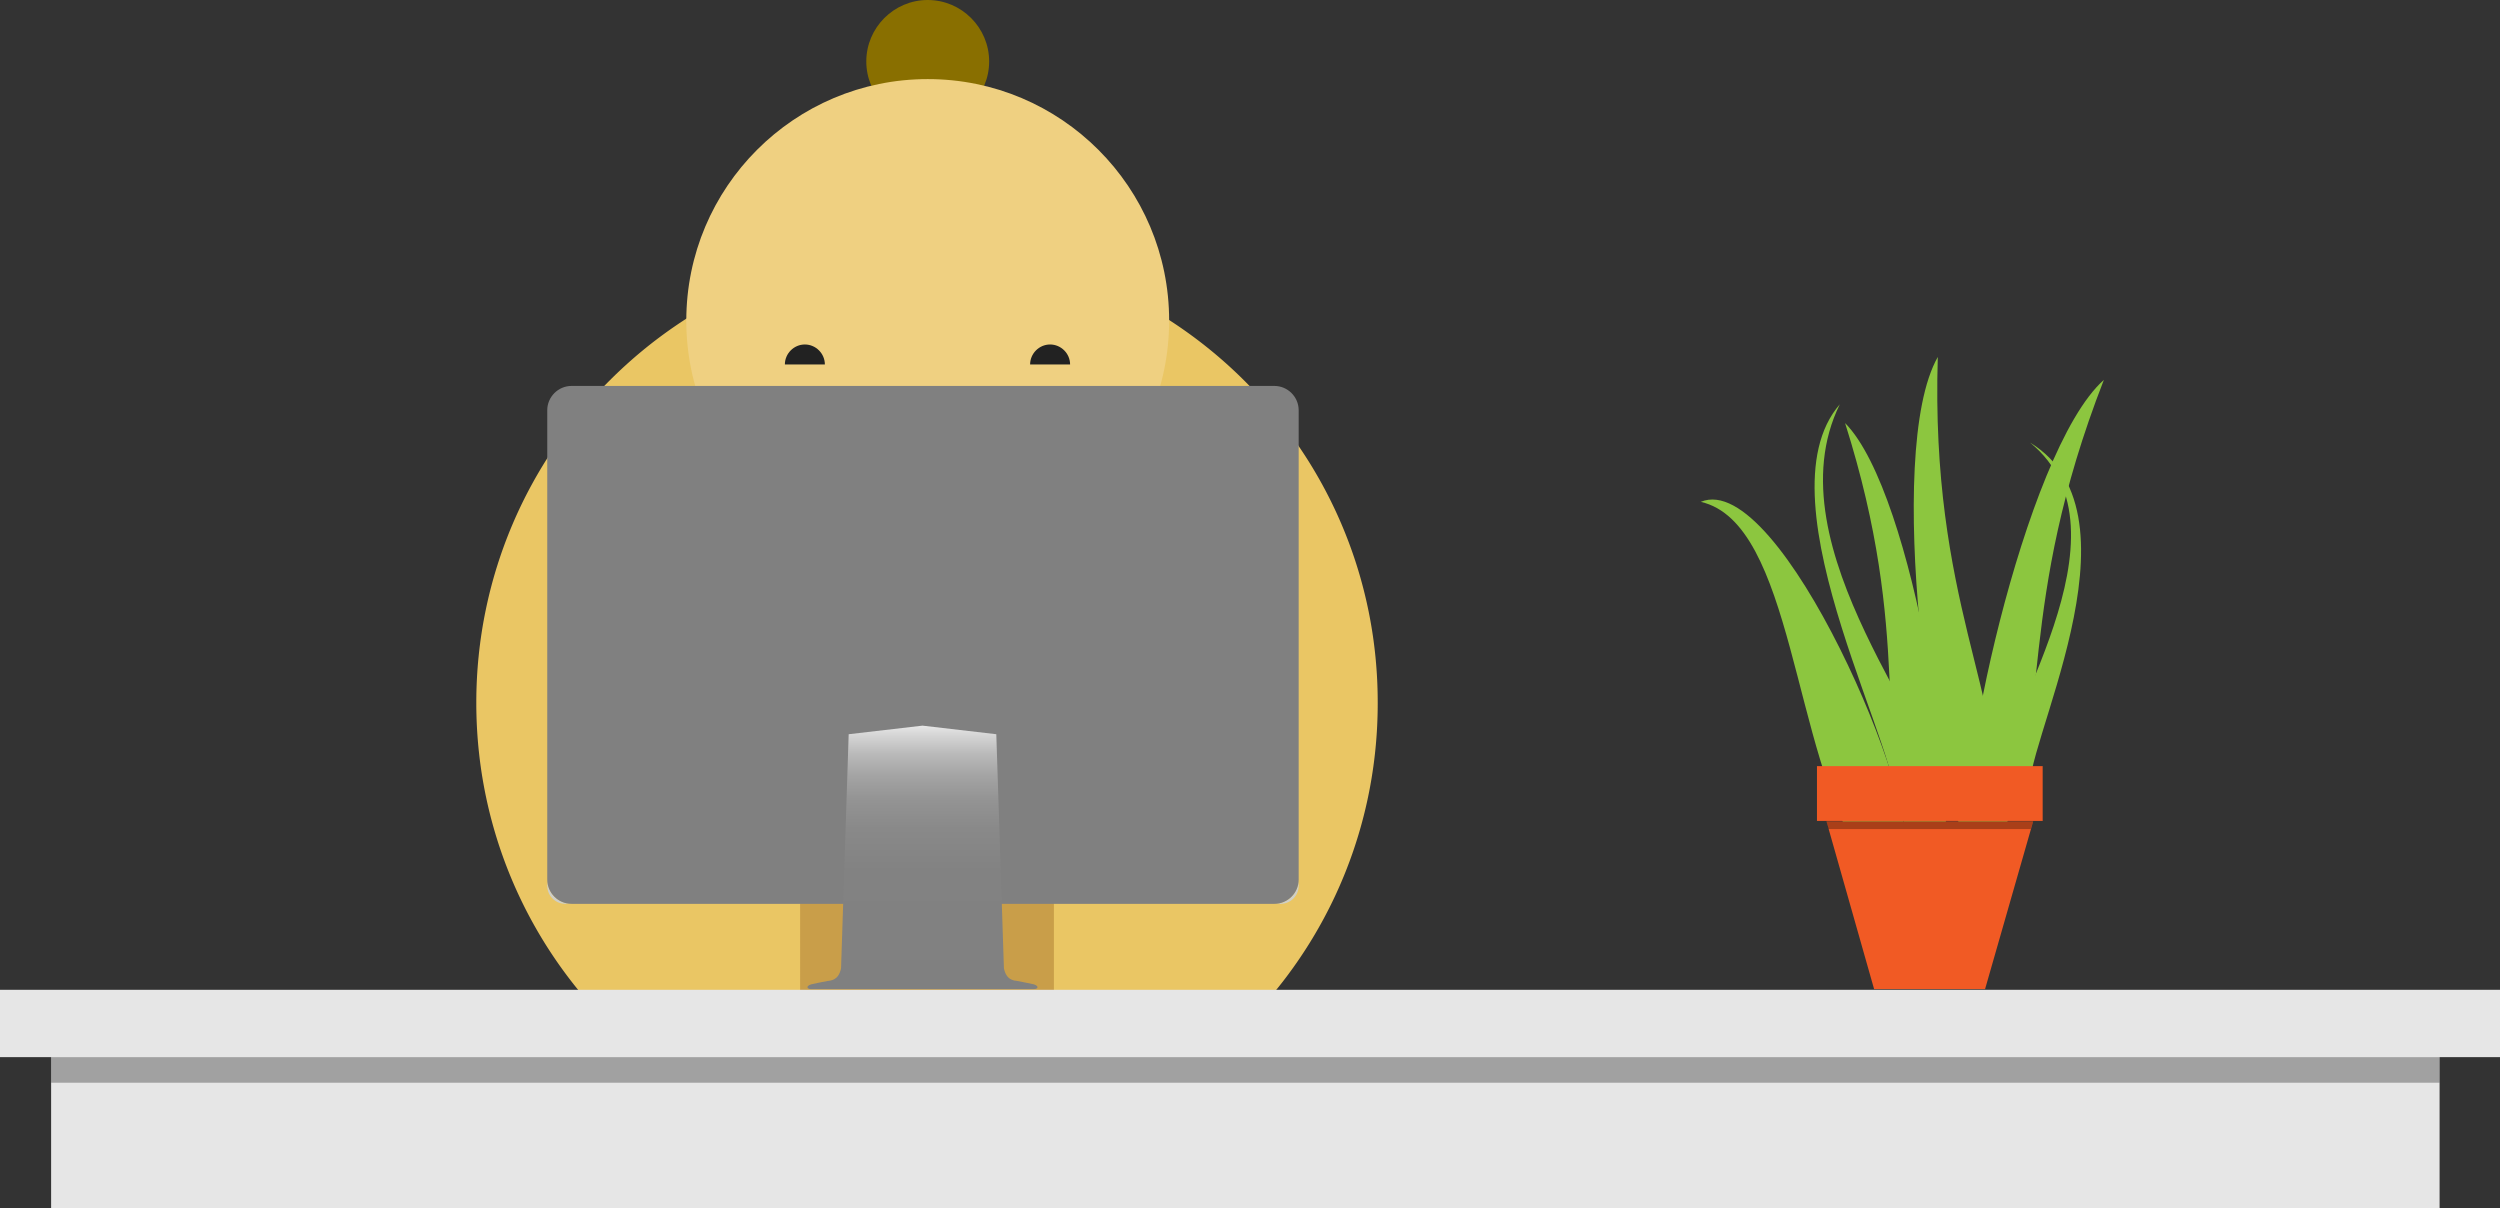 <svg width="1076" height="520" fill="none" xmlns="http://www.w3.org/2000/svg"><rect width="100%" height="100%" fill="#333333" stroke="none"/><path d="M527.386 239.519c-3.894-8.202-8.198-15.79-12.912-23.172-28.488-44.705-69.683-72.799-115.387-72.799-45.908 0-87.103 28.094-115.386 72.799-4.509 7.177-8.813 14.765-12.707 22.967-17.011 35.272-27.054 77.721-27.054 123.656 0 39.373 7.379 76.491 20.29 108.481 12.093 29.735 28.898 55.163 48.983 74.235 19.881 18.661 42.835 31.17 67.634 35.271 6.148 1.026 12.297 1.641 18.445 1.641 6.354 0 12.502-.615 18.446-1.641 24.799-4.101 47.753-16.61 67.633-35.271 20.085-18.867 36.891-44.295 48.778-74.03 12.912-31.99 20.29-68.903 20.29-108.481 0-45.935-10.042-88.384-27.053-123.656z" fill="#C99E49"/><path d="M399.087 405.214c-7.993 0-14.551 3.691-14.551 8.203v.82c.82 4.102 6.968 7.383 14.551 7.383 7.584 0 13.732-3.281 14.552-7.383v-.82c.205-4.512-6.354-8.203-14.552-8.203z" fill="#A07A38"/><path d="m400.932 106.635.205-.41C292.923 106.225 205 193.994 205 302.475c0 59.265 26.234 112.377 67.838 148.264 4.304 3.897 7.174 7.178 6.149 11.689a40.878 40.878 0 0 0-1.23 10.049c0 22.762 18.446 41.013 40.99 41.013 22.545 0 40.99-18.456 40.99-41.013 0-10.664-4.099-20.302-10.862-27.685-2.46-3.076-4.509-5.536-4.509-9.433V187.842l22.134-31.99h64.765l22.339 32.195v247.517c0 3.897-2.049 6.357-4.509 9.433-6.763 7.383-10.862 17.021-10.862 27.685 0 22.557 18.445 41.013 40.99 41.013 22.749 0 40.99-18.456 40.99-41.013 0-3.487-.41-6.768-1.23-10.049-.82-4.716 2.05-7.792 6.149-11.689 41.604-35.886 67.838-88.999 67.838-148.264.205-107.045-85.464-193.994-192.038-196.045z" fill="#EAC664"/><path d="M425.731 26.454c0 14.56-11.887 26.453-26.439 26.453-14.551 0-26.438-11.893-26.438-26.453C372.854 11.894 384.741 0 399.292 0c14.552 0 26.439 11.894 26.439 26.454z" fill="#896F00"/><path d="M503.202 138.011c0 57.419-46.524 103.969-103.91 103.969-57.386 0-103.909-46.55-103.909-103.969 0-57.42 46.523-103.97 103.909-103.97s103.91 46.55 103.91 103.97z" fill="#EFD081"/><path d="M370.599 172.257c3.485 12.714 14.962 21.942 28.488 21.942 13.732 0 25.209-9.228 28.488-21.942h-56.976z" fill="#fff"/><path d="M337.807 156.877c0-4.717 3.894-8.613 8.608-8.613s8.608 3.896 8.608 8.613h-17.216zM443.357 156.877c0-4.717 3.894-8.613 8.607-8.613 4.714 0 8.608 3.896 8.608 8.613h-17.215z" fill="#222"/><path d="M822.577 364.671c-16.357-45.851.825-90.292-28.458-182.595 30.348 30.7 50.162 171.089 41.314 184.714" fill="#8CC63F"/><path d="M859.587 352.722c3.592-52.815-28.825-93.883-25.558-199.088-23.481 41.306-1.585 193.743 12.244 205.237" fill="#8CC63F"/><path d="M862.32 357.712c20.716-48.156 5.337-97.027 43.184-194.207-34.666 30.858-65.559 180.356-57.242 195.659M801.104 368.299C771.54 324.293 772 225 732 216c34.5-14.5 96.257 132.8 86.9 150.383" fill="#8CC63F"/><path d="M860.631 335.901C857.967 313.959 921 229 873.748 190.5c51.752 31.5-4.919 134.533 0 151.143l-13.117-5.742zM833.868 342.484c3.715-24.9-72.584-106.35-42.007-168.484-36.292 41.888 30.577 156.15 23.718 175l18.289-6.516z" fill="#8CC63F"/><path d="M875.07 353.537h-88.949l20.495 72.184h47.754l20.7-72.184zM879.169 329.749h-97.147v23.583h97.147v-23.583z" fill="#F15A24"/><path opacity=".3" d="m786.121 353.537.82 3.281h87.104l1.025-3.281h-88.949z" fill="#000"/><path d="M235.538 378.555v2.666a7.787 7.787 0 0 0 7.788 7.793h2.664c-5.739 0-10.452-4.717-10.452-10.459zM548.496 389.014h2.664a7.787 7.787 0 0 0 7.788-7.793v-2.666c0 5.742-4.714 10.459-10.452 10.459z" fill="#CECFC8"/><path d="M548.496 166.105H245.99c-5.739 0-10.452 4.717-10.452 10.458V378.555c0 5.742 4.713 10.459 10.452 10.459h302.506c5.738 0 10.452-4.717 10.452-10.459V176.563c0-5.741-4.714-10.458-10.452-10.458z" fill="gray"/><path d="M444.996 423.67s-5.738-1.23-6.968-1.435c-1.435-.205-4.919-.205-5.944-5.537l-3.279-100.688-31.767-3.692-31.767 3.692-3.279 100.688c-1.025 5.332-4.509 5.332-5.944 5.537-1.435.205-6.968 1.435-6.968 1.435-2.46.821-1.64 2.051 0 2.051h95.916c1.64 0 2.46-1.23 0-2.051z" fill="url(#a)"/><path d="M1076 426H0v29h1076v-29zM1050 455H22v307h36.903v-26.062H1013.1V762h36.9V455z" fill="#E6E6E6"/><path opacity=".3" d="M1050 455H22v11h1028v-11z" fill="#000"/><defs><linearGradient id="a" x1="397.038" y1="425.8" x2="397.038" y2="312.398" gradientUnits="userSpaceOnUse"><stop stop-color="gray"/><stop offset=".448" stop-color="#828282"/><stop offset=".609" stop-color="#898989"/><stop offset=".724" stop-color="#949494"/><stop offset=".817" stop-color="#A5A5A5"/><stop offset=".897" stop-color="#BBB"/><stop offset=".966" stop-color="#D6D6D6"/><stop offset="1" stop-color="#E6E6E6"/></linearGradient></defs></svg>